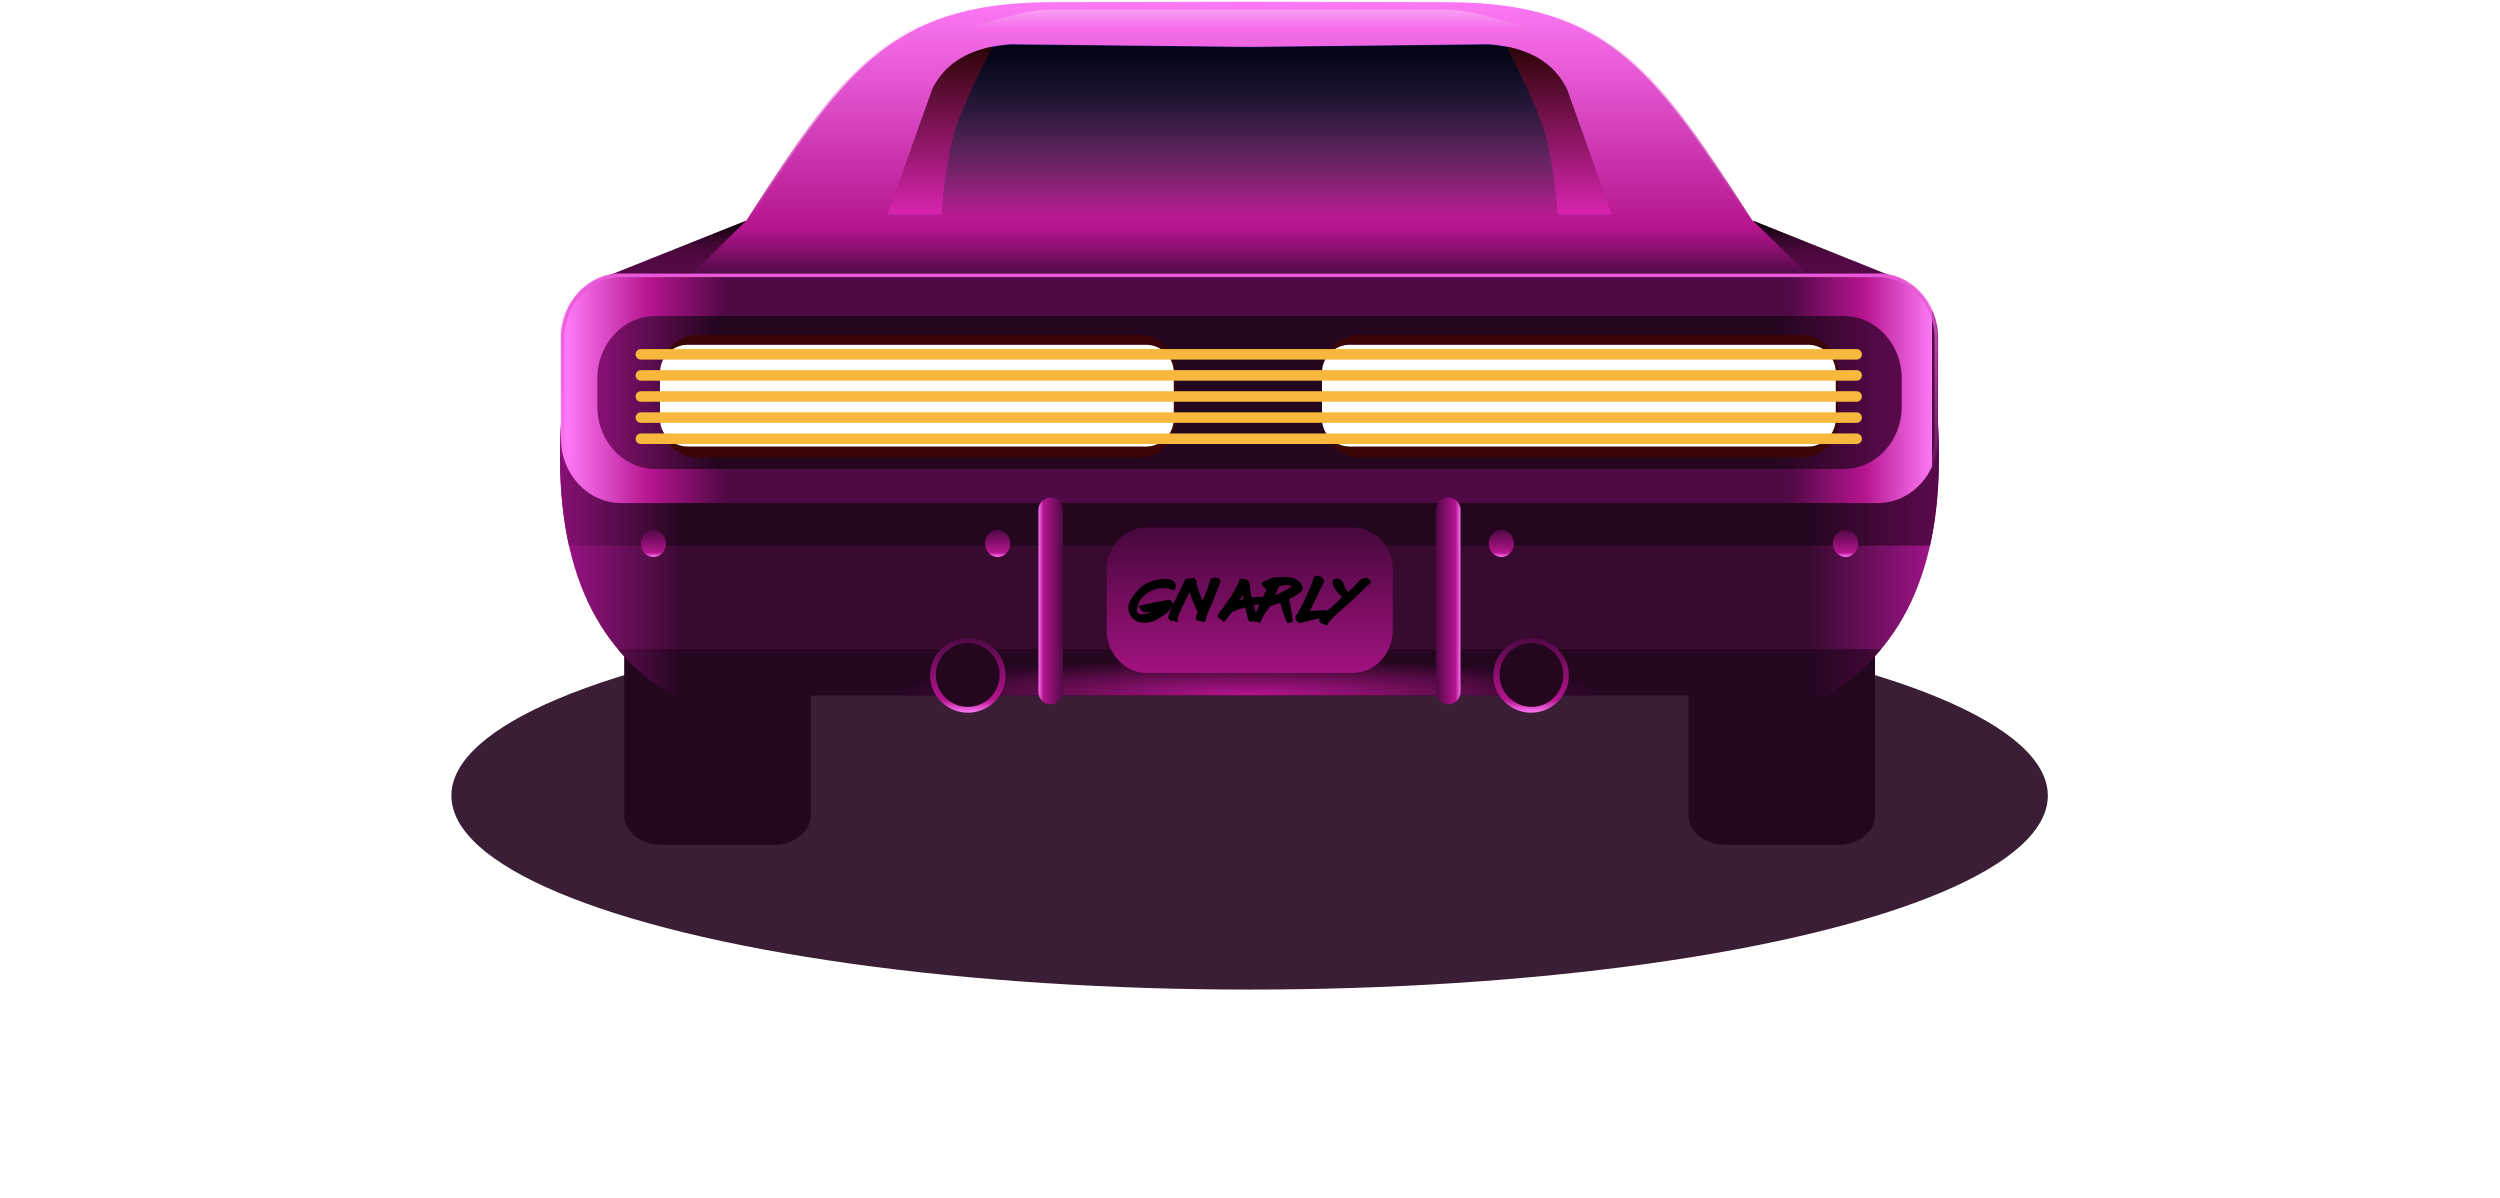 <svg width="1440" height="690" viewBox="0 0 1440 690" version="1.1" xmlns="http://www.w3.org/2000/svg" xmlns:xlink="http://www.w3.org/1999/xlink">
<g id="Canvas" fill="none">
<g id="car" clip-path="url(#clip0)">
<rect width="1440" height="690" />
<g id="Group 6">
<g id="Ellipse" filter="url(#filter0_f)">
<ellipse cx="459.775" cy="111.716" rx="459.775" ry="111.716" transform="translate(260 346.567)" fill="#24061F" fill-opacity="0.9"/>
</g>
<g id="Group">
<g id="Vector">
<path d="M 25.085 51.183C 38.94 51.183 50.171 39.725 50.171 25.591C 50.171 11.458 38.94 1.87743e-05 25.085 1.87743e-05C 11.231 1.87743e-05 -2.86555e-05 11.458 -2.86555e-05 25.591C -2.86555e-05 39.725 11.231 51.183 25.085 51.183Z" transform="translate(856.809 346.533)" fill="#590506"/>
</g>
</g>
<g id="Vector_2">
<path fill-rule="evenodd" clip-rule="evenodd" d="M 107.428 0L 0 0L 0 114.096C 0 123.389 9.425 130.996 20.945 130.996L 86.483 130.996C 98.003 130.996 107.426 123.389 107.426 114.096L 107.426 0L 107.428 0Z" transform="translate(972.582 355.589)" fill="#24061F"/>
</g>
<g id="Vector_3">
<path fill-rule="evenodd" clip-rule="evenodd" d="M 0 0L 107.428 0L 107.428 114.096C 107.428 123.389 98.004 130.996 86.485 130.996L 20.943 130.996C 9.427 130.996 0.002 123.389 0.002 114.096L 0.002 0L 0 0Z" transform="translate(359.535 355.589)" fill="#24061F"/>
</g>
<g id="Vector_4">
<path fill-rule="evenodd" clip-rule="evenodd" d="M 793.737 0L 397.142 0L 0.55 0C -3.939 78.976 19.194 129.412 65.188 156.217L 397.142 156.217L 729.097 156.217C 775.091 129.412 798.223 78.976 793.737 0Z" transform="translate(322.562 244.335)" fill="url(#paint0_linear)"/>
</g>
<g id="Vector_5">
<path fill-rule="evenodd" clip-rule="evenodd" d="M 793.736 -5.73109e-05L 397.141 -5.73109e-05L 0.549 -5.73109e-05C -0.955 26.457 0.646 49.711 5.167 69.946L 789.12 69.946C 793.639 49.713 795.237 26.457 793.736 -5.73109e-05ZM 33.316 129.584C 42.248 140.21 52.901 149.057 65.187 156.217L 397.141 156.217L 729.096 156.217C 741.379 149.057 752.034 140.21 760.967 129.584L 33.316 129.584Z" transform="translate(322.562 244.335)" fill="url(#paint1_linear)"/>
</g>
<g id="Vector_6">
<path fill-rule="evenodd" clip-rule="evenodd" d="M 793.736 -5.73109e-05L 397.141 -5.73109e-05L 0.549 -5.73109e-05C -0.955 26.457 0.646 49.711 5.167 69.946L 789.12 69.946C 793.639 49.713 795.237 26.457 793.736 -5.73109e-05ZM 33.316 129.584C 42.248 140.21 52.901 149.057 65.187 156.217L 397.141 156.217L 729.096 156.217C 741.379 149.057 752.034 140.21 760.967 129.584L 33.316 129.584Z" transform="translate(322.562 244.335)" fill="url(#paint2_radial)"/>
</g>
<g id="Vector_7">
<path fill-rule="evenodd" clip-rule="evenodd" d="M 21.75 43.011C 33.728 43.011 43.499 33.35 43.499 21.503C 43.499 9.661 33.728 -1.77861e-05 21.75 -1.77861e-05C 9.774 -1.77861e-05 6.42277e-06 9.661 6.42277e-06 21.503C 6.42277e-06 33.348 9.774 43.011 21.75 43.011Z" transform="translate(860.148 367.5)" fill="url(#paint3_linear)"/>
</g>
<g id="Vector_8">
<path fill-rule="evenodd" clip-rule="evenodd" d="M 7.249 15.588C 11.239 15.588 14.498 12.089 14.498 7.793C 14.498 3.505 11.242 -1.08693e-05 7.249 -1.08693e-05C 3.256 -1.08693e-05 2.91495e-05 3.503 2.91495e-05 7.793C 2.91495e-05 12.089 3.258 15.588 7.249 15.588Z" transform="translate(1055.79 305.269)" fill="url(#paint4_linear)"/>
</g>
<g id="Vector_9">
<path fill-rule="evenodd" clip-rule="evenodd" d="M 7.249 15.588C 11.239 15.588 14.495 12.089 14.495 7.793C 14.495 3.505 11.242 -1.08693e-05 7.249 -1.08693e-05C 3.256 -1.08693e-05 2.66792e-05 3.503 2.66792e-05 7.793C 2.66792e-05 12.089 3.256 15.588 7.249 15.588Z" transform="translate(857.531 305.269)" fill="url(#paint5_linear)"/>
</g>
<g id="Group_2">
<g id="Vector_10">
<path fill-rule="evenodd" clip-rule="evenodd" d="M 82.388 -2.76673e-05L 22.912 -2.76673e-05C 10.311 -2.76673e-05 1.18574e-05 11.088 1.18574e-05 24.638L 1.18574e-05 59.176C 1.18574e-05 72.729 10.311 83.818 22.912 83.818L 82.388 83.818L 141.861 83.818C 154.465 83.818 164.775 72.731 164.775 59.176L 164.775 24.638C 164.775 11.09 154.463 -2.76673e-05 141.861 -2.76673e-05L 82.388 -2.76673e-05Z" transform="translate(637.449 303.768)" fill="url(#paint6_linear)"/>
</g>
</g>
<g id="Vector_11">
<path fill-rule="evenodd" clip-rule="evenodd" d="M 21.752 43.011C 33.728 43.011 43.499 33.35 43.499 21.503C 43.499 9.661 33.728 -1.77861e-05 21.752 -1.77861e-05C 9.774 -1.77861e-05 4.69357e-06 9.661 4.69357e-06 21.503C 0.002 33.348 9.774 43.011 21.752 43.011Z" transform="translate(535.738 367.5)" fill="url(#paint7_linear)"/>
</g>
<g id="Vector_12">
<path fill-rule="evenodd" clip-rule="evenodd" d="M 7.247 15.588C 11.242 15.588 14.495 12.089 14.495 7.793C 14.495 3.505 11.242 0 7.247 0C 3.256 0 0 3.503 0 7.793C 0 12.089 3.256 15.588 7.247 15.588Z" transform="translate(369.117 305.269)" fill="url(#paint8_linear)"/>
</g>
<g id="Vector_13">
<path fill-rule="evenodd" clip-rule="evenodd" d="M 7.249 15.588C 11.242 15.588 14.495 12.089 14.495 7.793C 14.495 3.505 11.242 -1.08693e-05 7.249 -1.08693e-05C 3.256 -1.08693e-05 1.45748e-05 3.503 1.45748e-05 7.793C 1.45748e-05 12.089 3.256 15.588 7.249 15.588Z" transform="translate(567.383 305.269)" fill="url(#paint9_linear)"/>
</g>
<g id="Group_3">
<g id="Vector_14">
<path fill-rule="evenodd" clip-rule="evenodd" d="M 369.267 -2.32208e-05L 254.592 0.255C 159.997 0.465 133.368 43.572 79.439 127.133L -5.68169e-06 158.775L 369.267 158.395L 738.536 158.775L 659.099 127.133C 605.168 43.572 578.538 0.463 483.946 0.255L 369.267 -2.32208e-05Z" transform="translate(350.367 0)" fill="url(#paint10_linear)"/>
</g>
</g>
<g id="Vector_15">
<path d="M 0 31.642L 79.439 0L 47.169 31.572L 0 31.642Z" transform="translate(350.371 127.108)" fill="url(#paint11_linear)"/>
</g>
<g id="Vector_16">
<path d="M 0 31.642L 79.439 0L 47.169 31.572L 0 31.642Z" transform="translate(1089.18 127.108) scale(-1 1)" fill="url(#paint12_linear)"/>
</g>
<g id="Vector_17">
<path d="M 0 127.133C 53.929 43.572 80.558 0.465 175.152 0.255L 289.828 0L 404.507 0.255C 499.099 0.463 525.728 43.572 579.659 127.133" stroke-width="2" transform="translate(429.875 0)" stroke="url(#paint13_linear)"/>
</g>
<g id="Group_4">
<g id="Vector_18">
<path fill-rule="evenodd" clip-rule="evenodd" d="M 208.745 1.518L 71.039 -1.97624e-06C 49.744 1.532 34.508 10.015 26.012 26.231L 6.91684e-06 99.067L 208.747 99.067L 417.495 99.067L 391.481 26.231C 382.985 10.015 367.747 1.532 346.454 -1.97624e-06L 208.745 1.518Z" transform="translate(510.957 25.482)" fill="url(#paint14_linear)"/>
</g>
</g>
<g id="Group_5">
<g id="Vector_19">
<path fill-rule="evenodd" clip-rule="evenodd" d="M 208.745 1.518L 71.039 -1.97624e-06C 49.744 1.532 34.508 10.015 26.012 26.231L 6.91684e-06 99.067L 208.747 99.067L 417.495 99.067L 391.481 26.231C 382.985 10.015 367.747 1.532 346.454 -1.97624e-06L 208.745 1.518Z" transform="translate(511.254 25.819)" fill="url(#paint15_linear)"/>
</g>
</g>
<g id="Group_6">
<g id="Vector_20">
<path fill-rule="evenodd" clip-rule="evenodd" d="M 18.373 36.742C 28.487 36.742 36.742 28.494 36.742 18.371C 36.742 8.257 28.491 5.11978e-05 18.373 5.11978e-05C 8.251 5.11978e-05 -1.628e-06 8.257 -1.628e-06 18.371C -1.628e-06 28.494 8.251 36.742 18.373 36.742Z" transform="translate(539.043 370.4)" fill="#24061F"/>
</g>
</g>
<g id="Group_7">
<g id="Vector_21">
<path fill-rule="evenodd" clip-rule="evenodd" d="M 18.373 36.742C 28.487 36.742 36.742 28.494 36.742 18.371C 36.742 8.257 28.491 5.11978e-05 18.373 5.11978e-05C 8.251 5.11978e-05 -1.628e-06 8.257 -1.628e-06 18.371C -1.628e-06 28.494 8.251 36.742 18.373 36.742Z" transform="translate(863.746 370.401)" fill="#24061F"/>
</g>
</g>
<g id="Subtract">
<path d="M 60.575 0C 44.551 3.231 33.084 10.379 26.013 23.88L 0 96.717L 31.067 96.717C 31.067 96.717 33.165 66.533 38.728 48.659C 44.292 30.784 60.575 0 60.575 0Z" transform="translate(511.227 26.813)" fill="url(#paint16_linear)"/>
</g>
<g id="Vector_22">
<path fill-rule="evenodd" clip-rule="evenodd" d="M 396.592 0L 758.627 0C 777.637 0 793.187 16.726 793.187 37.165L 793.187 94.973C 793.187 115.416 777.635 132.135 758.627 132.135L 396.592 132.135L 34.558 132.135C 15.548 132.135 0 115.414 0 94.973L 0 37.165C 0 16.724 15.548 0 34.558 0L 396.592 0Z" transform="translate(323.102 157.619)" fill="url(#paint17_linear)"/>
<g mask="url(#path20_ins)" transform="translate(323.102 157.619)">
<path d="M 396.592 0L 758.627 0C 777.637 0 793.187 16.726 793.187 37.165L 793.187 94.973C 793.187 115.416 777.635 132.135 758.627 132.135L 396.592 132.135L 34.558 132.135C 15.548 132.135 0 115.414 0 94.973L 0 37.165C 0 16.724 15.548 0 34.558 0L 396.592 0Z" stroke-width="4" stroke="url(#paint18_linear)"/>
</g>
</g>
<g id="Group_8">
<g id="Vector_23">
<path fill-rule="evenodd" clip-rule="evenodd" d="M 375.654 1.58099e-05L 33.271 1.58099e-05C 14.973 1.58099e-05 -2.09975e-06 16.102 -2.09975e-06 35.785L -2.09975e-06 52.31C -2.09975e-06 71.99 14.973 88.092 33.271 88.092L 375.654 88.092L 718.034 88.092C 736.334 88.092 751.309 71.99 751.309 52.31L 751.309 35.785C 751.309 16.102 736.336 1.58099e-05 718.034 1.58099e-05L 375.654 1.58099e-05Z" transform="translate(344.062 182.033)" fill="url(#paint19_linear)"/>
</g>
</g>
<g id="Group_9">
<g id="Vector_24">
<path fill-rule="evenodd" clip-rule="evenodd" d="M 276.249 1.08693e-05C 287.513 1.08693e-05 296.708 9.691 296.708 21.556L 296.708 48.878C 296.708 60.746 287.511 70.44 276.249 70.44L 20.459 70.44C 9.198 70.44 -3.01376e-05 60.746 -3.01376e-05 48.878L -3.01376e-05 21.556C -3.01376e-05 9.691 9.196 1.08693e-05 20.459 1.08693e-05L 276.249 1.08693e-05Z" transform="translate(762.043 193.03)" fill="#3B0405"/>
</g>
</g>
<g id="Vector_25">
<path fill-rule="evenodd" clip-rule="evenodd" d="M 15.135 -5.53347e-05L 266.456 -5.53347e-05C 274.782 -5.53347e-05 281.593 6.808 281.593 15.135L 281.593 40.613C 281.593 48.936 274.782 55.75 266.456 55.75L 15.135 55.75C 6.81 55.75 -1.23515e-05 48.936 -1.23515e-05 40.613L -1.23515e-05 15.135C -1.23515e-05 6.81 6.812 -5.53347e-05 15.135 -5.53347e-05Z" transform="translate(769.598 200.375)" fill="#F8B83D"/>
</g>
<g id="Group_10">
<g id="Vector_26">
<path fill-rule="evenodd" clip-rule="evenodd" d="M 276.249 1.08693e-05C 287.513 1.08693e-05 296.71 9.691 296.71 21.556L 296.71 48.878C 296.71 60.746 287.513 70.44 276.249 70.44L 20.461 70.44C 9.2 70.44 8.15199e-06 60.746 8.15199e-06 48.878L 8.15199e-06 21.556C 8.15199e-06 9.691 9.196 1.08693e-05 20.461 1.08693e-05L 276.249 1.08693e-05Z" transform="translate(380.656 193.03)" fill="#3B0405"/>
</g>
</g>
<g id="Vector_27">
<path fill-rule="evenodd" clip-rule="evenodd" d="M 266.458 -5.53347e-05L 15.137 -5.53347e-05C 6.812 -5.53347e-05 -4.9406e-06 6.808 -4.9406e-06 15.135L -4.9406e-06 40.613C -4.9406e-06 48.936 6.812 55.75 15.137 55.75L 266.458 55.75C 274.784 55.75 281.595 48.936 281.595 40.613L 281.595 15.135C 281.595 6.81 274.784 -5.53347e-05 266.458 -5.53347e-05Z" transform="translate(388.211 200.375)" fill="#F8B83D"/>
</g>
<g id="Vector_28" filter="url(#filter1_f)">
<path fill-rule="evenodd" clip-rule="evenodd" d="M 280.017 -5.81525e-05L 15.907 -5.81525e-05C 7.158 -5.81525e-05 -5.19199e-06 7.154 -5.19199e-06 15.906L -5.19199e-06 42.681C -5.19199e-06 51.428 7.158 58.589 15.907 58.589L 280.017 58.589C 288.766 58.589 295.924 51.428 295.924 42.681L 295.924 15.906C 295.924 7.156 288.766 -5.81525e-05 280.017 -5.81525e-05Z" transform="translate(380.164 198.606)" fill="white"/>
</g>
<g id="Vector_29" filter="url(#filter2_f)">
<path fill-rule="evenodd" clip-rule="evenodd" d="M 280.017 -5.81525e-05L 15.907 -5.81525e-05C 7.158 -5.81525e-05 -5.19199e-06 7.154 -5.19199e-06 15.906L -5.19199e-06 42.681C -5.19199e-06 51.428 7.158 58.589 15.907 58.589L 280.017 58.589C 288.766 58.589 295.924 51.428 295.924 42.681L 295.924 15.906C 295.924 7.156 288.766 -5.81525e-05 280.017 -5.81525e-05Z" transform="translate(761.477 198.606)" fill="white"/>
</g>
<g id="Subtract_2">
<path d="M 60.575 0C 44.551 3.231 33.084 10.379 26.013 23.88L 0 96.717L 31.067 96.717C 31.067 96.717 33.165 66.533 38.728 48.659C 44.292 30.784 60.575 0 60.575 0Z" transform="translate(928.316 26.813) scale(-1 1)" fill="url(#paint20_linear)"/>
</g>
<g id="Group_11" filter="url(#filter3_f)">
<g id="Group_12">
<g id="Vector_30">
<path d="M 703.322 6.071L 3.035 6.071C 1.358 6.071 -2.22327e-06 4.711 -2.22327e-06 3.035C -2.22327e-06 1.36 1.358 -1.97624e-06 3.035 -1.97624e-06L 703.322 -1.97624e-06C 704.999 -1.97624e-06 706.357 1.36 706.357 3.035C 706.357 4.711 704.999 6.071 703.322 6.071Z" transform="translate(366.105 201.059)" fill="#F8B83D"/>
</g>
</g>
<g id="Group_13">
<g id="Vector_31">
<path d="M 703.322 6.071L 3.035 6.071C 1.358 6.071 -2.22327e-06 4.711 -2.22327e-06 3.035C -2.22327e-06 1.36 1.358 -1.97624e-06 3.035 -1.97624e-06L 703.322 -1.97624e-06C 704.999 -1.97624e-06 706.357 1.36 706.357 3.035C 706.357 4.711 704.999 6.071 703.322 6.071Z" transform="translate(366.105 213.198)" fill="#F8B83D"/>
</g>
</g>
<g id="Group_14">
<g id="Vector_32">
<path d="M 703.322 6.071L 3.035 6.071C 1.358 6.071 -2.22327e-06 4.711 -2.22327e-06 3.035C -2.22327e-06 1.36 1.358 -1.97624e-06 3.035 -1.97624e-06L 703.322 -1.97624e-06C 704.999 -1.97624e-06 706.357 1.36 706.357 3.035C 706.357 4.711 704.999 6.071 703.322 6.071Z" transform="translate(366.105 225.345)" fill="#F8B83D"/>
</g>
</g>
<g id="Group_15">
<g id="Vector_33">
<path d="M 703.322 6.071L 3.035 6.071C 1.358 6.071 -2.22327e-06 4.711 -2.22327e-06 3.035C -2.22327e-06 1.36 1.358 -1.97624e-06 3.035 -1.97624e-06L 703.322 -1.97624e-06C 704.999 -1.97624e-06 706.357 1.36 706.357 3.035C 706.357 4.711 704.999 6.071 703.322 6.071Z" transform="translate(366.105 237.487)" fill="#F8B83D"/>
</g>
</g>
<g id="Group_16">
<g id="Vector_34">
<path d="M 703.322 6.071L 3.035 6.071C 1.358 6.071 -2.22327e-06 4.711 -2.22327e-06 3.035C -2.22327e-06 1.36 1.358 -1.97624e-06 3.035 -1.97624e-06L 703.322 -1.97624e-06C 704.999 -1.97624e-06 706.357 1.36 706.357 3.035C 706.357 4.711 704.999 6.071 703.322 6.071Z" transform="translate(366.105 249.687)" fill="#F8B83D"/>
</g>
</g>
</g>
<g id="Rectangle 3">
<path d="M 34.241 2.177C 39.902 0.731 45.722 0 51.565 0L 279.116 0C 284.958 0 290.778 0.731 296.439 2.177L 330.68 10.923L 0 10.923L 34.241 2.177Z" transform="translate(553.949 5.562)" fill="url(#paint21_linear)"/>
</g>
<g id="Vector_35">
<path fill-rule="evenodd" clip-rule="evenodd" d="M 7.038 4.84179e-05C 10.914 4.84179e-05 14.081 3.169 14.081 7.044L 14.081 112.014C 14.081 115.889 10.914 119.058 7.038 119.058C 3.165 119.058 -2.5197e-05 115.889 -2.5197e-05 112.014L -2.5197e-05 7.044C -2.5197e-05 3.169 3.167 4.84179e-05 7.038 4.84179e-05Z" transform="translate(827.176 286.612)" fill="url(#paint22_linear)"/>
</g>
<g id="Vector_36">
<path fill-rule="evenodd" clip-rule="evenodd" d="M 7.042 4.84179e-05C 3.165 4.84179e-05 -5.92871e-06 3.169 -5.92871e-06 7.044L -5.92871e-06 112.014C -5.92871e-06 115.889 3.165 119.058 7.042 119.058C 10.912 119.058 14.081 115.889 14.081 112.014L 14.081 7.044C 14.081 3.169 10.912 4.84179e-05 7.042 4.84179e-05Z" transform="translate(612.219 286.612) scale(-1 1)" fill="url(#paint23_linear)"/>
</g>
<g id="gnarly">
<path d="M 21.6 1.958L 22.038 1.958C 24.576 1.958 26.338 3.053 27.325 5.242C 27.093 7.24 26.761 8.24 26.328 8.24L 26.177 8.24C 25.582 8.24 24.581 7.953 23.171 7.381L 20.316 7.095C 15.11 7.095 10.724 9.234 7.16 13.512C 5.629 15.581 4.864 17.815 4.864 20.215C 4.864 21.551 5.866 22.219 7.87 22.219C 9.078 22.219 10.795 21.837 13.02 21.074L 13.02 20.938L 12.869 20.938L 8.731 21.224C 8.731 20.963 8.348 20.627 7.583 20.215L 7.719 20.079L 7.719 19.929L 6.873 19.929L 6.873 19.643L 7.719 19.507L 7.719 19.372L 6.586 19.221L 6.586 18.935L 7.009 18.935L 7.009 18.799L 6.299 18.799L 6.299 18.648L 6.586 18.227C 5.911 18.227 5.574 18.131 5.574 17.941C 5.574 17.308 11.439 15.977 23.171 13.949C 24.268 13.949 25.079 14.611 25.603 15.937L 25.754 16.374C 25.754 17.358 25.084 18.402 23.745 19.507C 23.745 20.441 21.363 22.344 16.6 25.216C 14.365 26.451 12.169 27.069 10.014 27.069L 8.731 27.069C 4.451 27.069 1.586 24.88 0.136 20.501L 0 19.221L 0 18.362C 0 14.928 2.669 10.79 8.006 5.95C 11.953 3.289 16.484 1.958 21.6 1.958Z" transform="translate(649.969 331.572)" fill="black"/>
<path d="M 49.233 1.115L 50.184 1.115C 51.393 1.115 52.389 1.657 53.175 2.742L 53.175 3.148L 48.009 16.419C 46.74 18.759 45.471 22.058 44.203 26.316L 43.795 26.723L 43.387 26.723L 42.843 26.316L 42.707 26.451L 42.028 26.451L 41.348 26.045L 39.989 26.18L 38.901 24.96L 38.901 24.011C 38.901 23.609 39.218 22.66 39.852 21.164L 36.333 12.774L 35.246 9.52L 35.11 9.52L 29.672 20.893C 29.038 22.188 28.584 23.68 28.312 25.367L 28.448 25.502L 28.448 25.638C 28.297 26.361 28.116 26.723 27.905 26.723L 27.497 26.723L 26.137 25.909L 25.866 25.909L 25.322 26.045L 24.914 25.909L 24.642 26.18L 24.506 26.045L 24.37 26.045L 24.234 26.18L 23.011 24.553L 23.011 24.011C 23.011 22.384 25.14 17.418 29.4 9.113L 32.663 2.199C 33.156 1.808 34.692 1.536 37.27 1.386C 37.884 1.386 38.518 1.838 39.173 2.742L 39.173 2.877C 39.173 5.438 40.351 9.229 42.707 14.25C 43.976 12.081 45.381 8.38 46.922 3.148C 47.234 1.973 47.778 1.386 48.553 1.386C 48.553 1.225 48.779 1.135 49.233 1.115Z" transform="translate(649.969 331.572)" fill="black"/>
<path d="M 65.159 1.808C 67.586 1.808 69.071 2.526 69.615 3.962C 69.927 5.237 70.305 7.768 70.748 11.554L 70.884 11.689C 70.934 12.282 71.06 12.578 71.261 12.578L 75.325 12.066L 75.325 12.322L 75.461 12.322L 77.485 12.201L 77.485 12.442L 76.594 12.698L 76.594 12.834L 77.485 12.834L 78.376 12.698L 78.376 12.954C 77.51 13.296 76.835 13.467 76.352 13.467L 76.352 13.723L 76.986 13.587C 77.57 13.758 77.862 13.929 77.862 14.099L 78.512 13.964C 80.204 14.014 81.049 14.185 81.049 14.476L 80.913 14.597L 81.805 14.852L 81.805 15.109C 80.657 15.701 78.285 16.208 74.69 16.63L 72.409 17.007C 73.507 21.305 74.056 24.222 74.056 25.759L 74.056 26.256L 73.678 26.647L 73.542 26.647C 73.26 26.647 72.968 26.517 72.666 26.256L 72.666 26.647L 72.409 26.647L 72.409 26.391L 72.017 26.647L 71.518 26.256L 70.249 26.768L 69.222 25.759C 68.799 25.076 68.165 22.58 67.319 18.272L 67.198 18.272C 61.861 19.738 59.193 20.883 59.193 21.706C 58.85 21.917 57.833 23.223 56.142 25.623C 55.557 26.306 55.089 26.647 54.737 26.647L 54.48 26.015L 54.359 26.135L 54.238 26.135C 53.725 25.834 53.468 25.497 53.468 25.126L 53.347 25.246L 53.09 25.246L 53.09 24.99C 52.738 24.99 52.401 24.739 52.078 24.237C 51.736 24.237 51.565 24.152 51.565 23.981L 51.565 23.092C 51.565 22.148 52.582 20.587 54.616 18.407C 55.482 16.971 56.882 14.983 58.815 12.442L 63.135 4.85L 64.011 2.305C 64.464 1.973 64.847 1.808 65.159 1.808ZM 64.147 14.099L 64.147 14.22C 65.587 13.848 66.307 13.597 66.307 13.467L 65.93 11.433C 65.698 11.534 65.104 12.422 64.147 14.099ZM 75.959 11.945L 76.216 11.945L 76.216 12.201L 75.959 12.201L 75.959 11.945ZM 76.095 12.834L 76.095 12.954L 76.352 12.954L 76.352 12.834L 76.095 12.834Z" transform="translate(649.969 331.572)" fill="black"/>
<path d="M 88.698 0.768L 89.877 0.768C 95.747 0.768 99.212 2.691 100.269 6.538L 100.405 7.336L 100.405 7.728C 100.405 8.882 97.772 10.806 92.505 13.497C 93.824 19.07 94.484 22.962 94.484 25.171L 94.62 25.307L 94.62 25.427L 94.484 25.834L 94.62 27.009L 94.484 27.144L 94.227 27.144C 94.227 26.793 94.136 26.617 93.955 26.617C 93.955 26.878 93.869 27.009 93.698 27.009L 93.426 27.009L 93.305 26.873L 93.169 26.873C 93.039 27.225 92.908 27.4 92.777 27.4L 92.112 27.265L 91.855 27.536C 91.795 27.094 91.573 26.873 91.191 26.873C 89.791 23.619 88.568 19.859 87.52 15.591L 81.599 17.564C 81.055 18.799 80.617 19.497 80.285 19.658L 80.149 20.321L 79.757 20.321L 80.285 18.875L 80.285 18.739L 80.149 18.739L 79.485 20.185L 79.757 20.456C 79.424 20.456 78.765 21.37 77.778 23.198C 77.657 23.208 77.395 23.78 76.992 24.915C 76.811 24.915 76.373 25.789 75.678 27.536L 75.542 27.536C 75.542 27.134 75.104 26.783 74.228 26.482L 73.971 26.753C 73.971 26.572 73.835 26.482 73.564 26.482L 73.171 26.617C 72.979 26.145 72.718 25.884 72.385 25.834L 72.385 25.427C 72.385 23.308 74.797 17.448 79.621 7.848C 77.778 6.603 76.856 5.599 76.856 4.835L 76.856 4.188C 76.927 3.726 78.548 2.937 81.72 1.823C 82.163 1.12 84.489 0.768 88.698 0.768ZM 84.484 11.132L 84.756 11.132C 90.023 8.882 93.22 7.09 94.348 5.754L 94.348 5.619L 91.719 5.498L 91.463 5.498C 88.13 5.498 86.463 5.89 86.463 6.673C 85.426 9.314 84.766 10.8 84.484 11.132Z" transform="translate(649.969 331.572)" fill="black"/>
<path d="M 108.447 0L 109.247 0C 111.583 0.854 112.751 1.973 112.751 3.359C 112.147 4.343 109.725 9.39 105.486 18.498L 104.414 20.381L 112.751 19.838L 113.824 19.974L 114.624 19.974L 114.624 20.245L 114.232 20.245L 114.232 20.652L 115.032 20.652L 115.032 20.923L 113.688 21.586L 113.96 22.384L 114.76 22.384L 115.969 23.604C 115.969 23.845 113.325 24.332 108.039 25.066C 105.803 25.517 102.757 26.281 98.9 27.355L 98.764 27.355C 98.271 27.355 97.42 26.637 96.212 25.201L 96.212 25.066L 96.348 24.945L 96.212 24.809L 96.212 23.469C 96.212 23.017 96.614 22.48 97.42 21.857C 101.649 14.054 104.696 7.441 106.558 2.018L 106.422 1.612C 106.986 0.537 107.661 0 108.447 0Z" transform="translate(649.969 331.572)" fill="black"/>
<path d="M 136.532 1.356L 137.091 1.356C 137.776 1.356 138.652 1.998 139.72 3.284L 139.72 3.841C 128.592 14.637 122.329 20.376 120.929 21.059C 120.929 21.43 120.698 21.616 120.234 21.616C 120.234 21.907 119.222 23.007 117.198 24.915C 115.839 26.14 115.008 27.29 114.706 28.364L 114.011 28.5C 113.477 28.5 113.019 28.314 112.637 27.943L 112.365 28.229C 112.234 27.677 111.725 27.4 110.839 27.4L 109.872 26.301L 109.872 26.015C 109.872 24.588 113.281 21.054 120.098 15.41C 121.941 13.532 122.863 12.477 122.863 12.247C 119.358 8.752 117.606 5.809 117.606 3.419L 117.606 2.591C 118.079 2.049 118.865 1.777 119.962 1.777L 120.506 1.777C 122.208 1.777 123.497 3.063 124.373 5.634C 124.373 6.558 125.113 7.798 126.593 9.354C 127.5 8.722 129.846 6.377 133.632 2.32C 134.73 1.677 135.697 1.356 136.532 1.356Z" transform="translate(649.969 331.572)" fill="black"/>
</g>
</g>
</g>
</g>
<defs>
<filter id="filter0_f" x="161" y="247.567" width="1117.55" height="421.433" filterUnits="userSpaceOnUse" color-interpolation-filters="sRGB">
<feFlood flood-opacity="0" result="BackgroundImageFix"/>
<feBlend mode="normal" in="SourceGraphic" in2="BackgroundImageFix" result="shape"/>
<feGaussianBlur stdDeviation="49.5" result="effect1_foregroundBlur"/>
</filter>
<filter id="filter1_f" x="360.164" y="178.606" width="335.924" height="98.589" filterUnits="userSpaceOnUse" color-interpolation-filters="sRGB">
<feFlood flood-opacity="0" result="BackgroundImageFix"/>
<feBlend mode="normal" in="SourceGraphic" in2="BackgroundImageFix" result="shape"/>
<feGaussianBlur stdDeviation="10" result="effect1_foregroundBlur"/>
</filter>
<filter id="filter2_f" x="741.477" y="178.606" width="335.924" height="98.589" filterUnits="userSpaceOnUse" color-interpolation-filters="sRGB">
<feFlood flood-opacity="0" result="BackgroundImageFix"/>
<feBlend mode="normal" in="SourceGraphic" in2="BackgroundImageFix" result="shape"/>
<feGaussianBlur stdDeviation="10" result="effect1_foregroundBlur"/>
</filter>
<filter id="filter3_f" x="354.105" y="189.059" width="730.357" height="78.699" filterUnits="userSpaceOnUse" color-interpolation-filters="sRGB">
<feFlood flood-opacity="0" result="BackgroundImageFix"/>
<feBlend mode="normal" in="SourceGraphic" in2="BackgroundImageFix" result="shape"/>
<feGaussianBlur stdDeviation="6" result="effect1_foregroundBlur"/>
</filter>

<linearGradient id="paint0_linear" x2="1" gradientUnits="userSpaceOnUse" gradientTransform="matrix(789.464 1.986 -10.098 4014.01 5.049 -1898.81)">
<stop stop-color="#9C1386"/>
<stop offset="0.088" stop-color="#380A30"/>
<stop offset="0.912" stop-color="#380A30"/>
<stop offset="1" stop-color="#9C1386"/>
</linearGradient>
<linearGradient id="paint1_linear" x2="1" gradientUnits="userSpaceOnUse" gradientTransform="matrix(789.462 1.986 -10.098 4014.01 5.049 -1898.81)">
<stop stop-color="#851072"/>
<stop offset="0.088" stop-color="#24061F"/>
<stop offset="0.912" stop-color="#24061F"/>
<stop offset="1" stop-color="#57094A"/>
</linearGradient>
<radialGradient id="paint2_radial" cx="0.5" cy="0.5" r="0.5" gradientUnits="userSpaceOnUse" gradientTransform="matrix(-6.87542e-06 -41.707 407.115 -6.71124e-05 193.656 176.711)">
<stop stop-color="#B5148E"/>
<stop offset="1" stop-color="#B5148E" stop-opacity="0"/>
</radialGradient>
<linearGradient id="paint3_linear" x2="1" gradientUnits="userSpaceOnUse" gradientTransform="matrix(0 43.011 -43.499 0 43.499 0)">
<stop stop-color="#4F0945"/>
<stop offset="0.829" stop-color="#B5148E"/>
<stop offset="1" stop-color="#FD79F6"/>
</linearGradient>
<linearGradient id="paint4_linear" x2="1" gradientUnits="userSpaceOnUse" gradientTransform="matrix(0 15.588 -14.498 0 14.498 0)">
<stop stop-color="#4F0945"/>
<stop offset="0.829" stop-color="#B5148E"/>
<stop offset="1" stop-color="#FD79F6"/>
</linearGradient>
<linearGradient id="paint5_linear" x2="1" gradientUnits="userSpaceOnUse" gradientTransform="matrix(0 15.588 -14.495 0 14.495 0)">
<stop stop-color="#4F0945"/>
<stop offset="0.829" stop-color="#B5148E"/>
<stop offset="1" stop-color="#FD79F6"/>
</linearGradient>
<linearGradient id="paint6_linear" x2="1" gradientUnits="userSpaceOnUse" gradientTransform="matrix(0 83.818 -164.775 0 164.775 0)">
<stop stop-color="#45083C"/>
<stop offset="1" stop-color="#A31280"/>
</linearGradient>
<linearGradient id="paint7_linear" x2="1" gradientUnits="userSpaceOnUse" gradientTransform="matrix(0 43.011 -43.499 0 43.499 0)">
<stop stop-color="#4F0945"/>
<stop offset="0.829" stop-color="#B5148E"/>
<stop offset="1" stop-color="#FD79F6"/>
</linearGradient>
<linearGradient id="paint8_linear" x2="1" gradientUnits="userSpaceOnUse" gradientTransform="matrix(0 15.588 -14.495 0 14.495 0)">
<stop stop-color="#4F0945"/>
<stop offset="0.829" stop-color="#B5148E"/>
<stop offset="1" stop-color="#FD79F6"/>
</linearGradient>
<linearGradient id="paint9_linear" x2="1" gradientUnits="userSpaceOnUse" gradientTransform="matrix(0 15.588 -14.495 0 14.495 0)">
<stop stop-color="#4F0945"/>
<stop offset="0.829" stop-color="#B5148E"/>
<stop offset="1" stop-color="#FD79F6"/>
</linearGradient>
<linearGradient id="paint10_linear" x2="1" gradientUnits="userSpaceOnUse" gradientTransform="matrix(0 158.775 -738.536 0 738.536 0)">
<stop stop-color="#FD79F6"/>
<stop offset="0.829" stop-color="#B5148E"/>
<stop offset="1" stop-color="#4F0945"/>
</linearGradient>
<linearGradient id="paint11_linear" x2="1" gradientUnits="userSpaceOnUse" gradientTransform="matrix(0 31.642 -79.439 0 79.439 0)">
<stop/>
<stop offset="1" stop-opacity="0"/>
</linearGradient>
<linearGradient id="paint12_linear" x2="1" gradientUnits="userSpaceOnUse" gradientTransform="matrix(0 31.642 -79.439 0 79.439 0)">
<stop/>
<stop offset="1" stop-opacity="0"/>
</linearGradient>
<linearGradient id="paint13_linear" x2="1" gradientUnits="userSpaceOnUse" gradientTransform="matrix(0 127.133 -579.659 0 579.659 0)">
<stop stop-color="white"/>
<stop offset="1" stop-color="white" stop-opacity="0"/>
</linearGradient>
<linearGradient id="paint14_linear" x2="1" gradientUnits="userSpaceOnUse" gradientTransform="matrix(0 99.067 -417.495 0 417.495 0)">
<stop stop-color="#191B70"/>
<stop offset="1" stop-color="#1A1A1A" stop-opacity="0"/>
</linearGradient>
<linearGradient id="paint15_linear" x2="1" gradientUnits="userSpaceOnUse" gradientTransform="matrix(0 99.067 -417.495 0 417.495 0)">
<stop stop-color="#020312"/>
<stop offset="1" stop-color="#1A1A1A" stop-opacity="0"/>
</linearGradient>
<linearGradient id="paint16_linear" x2="1" gradientUnits="userSpaceOnUse" gradientTransform="matrix(0 96.717 -60.575 0 60.575 0)">
<stop stop-color="#2D0405"/>
<stop offset="1" stop-color="#D824B0"/>
</linearGradient>
<linearGradient id="paint17_linear" x2="1" gradientUnits="userSpaceOnUse" gradientTransform="matrix(-792.441 -3.972 23.845 -4756.89 780.965 2444.26)">
<stop stop-color="#4F0945"/>
<stop offset="0" stop-color="#FD79F6"/>
<stop offset="0.05" stop-color="#B5148E"/>
<stop offset="0.105" stop-color="#4F0945"/>
<stop offset="0.884" stop-color="#4F0945"/>
<stop offset="0.939" stop-color="#B5148E"/>
<stop offset="1" stop-color="#FD79F6"/>
</linearGradient>
<linearGradient id="paint18_linear" x2="1" gradientUnits="userSpaceOnUse" gradientTransform="matrix(0 132.135 -793.187 0 793.187 0)">
<stop stop-color="#E85AD7"/>
<stop offset="1" stop-color="#E85AD7" stop-opacity="0"/>
</linearGradient>
<linearGradient id="paint19_linear" x2="1" gradientUnits="userSpaceOnUse" gradientTransform="matrix(746.748 1.12 -9.552 2263.54 4.776 -1070.76)">
<stop stop-color="#851072"/>
<stop offset="0.088" stop-color="#24061F"/>
<stop offset="0.912" stop-color="#24061F"/>
<stop offset="1" stop-color="#57094A"/>
</linearGradient>
<linearGradient id="paint20_linear" x2="1" gradientUnits="userSpaceOnUse" gradientTransform="matrix(0 96.717 -60.575 0 60.575 0)">
<stop stop-color="#2D0405"/>
<stop offset="1" stop-color="#D824B0"/>
</linearGradient>
<linearGradient id="paint21_linear" x2="1" gradientUnits="userSpaceOnUse" gradientTransform="matrix(0 10.923 -328.694 0 334.653 0)">
<stop stop-color="white" stop-opacity="0.3"/>
<stop offset="1" stop-color="white" stop-opacity="0"/>
</linearGradient>
<linearGradient id="paint22_linear" x2="1" gradientUnits="userSpaceOnUse" gradientTransform="matrix(14.399 8.62734e-07 -1.01658e-07 1.703 -0.159 53.147)">
<stop stop-color="#4F0945"/>
<stop offset="0.791" stop-color="#B5148E"/>
<stop offset="1" stop-color="#FD79F6"/>
</linearGradient>
<linearGradient id="paint23_linear" x2="1" gradientUnits="userSpaceOnUse" gradientTransform="matrix(14.399 8.62734e-07 -1.01658e-07 1.703 -0.159 53.147)">
<stop stop-color="#4F0945"/>
<stop offset="0.791" stop-color="#B5148E"/>
<stop offset="1" stop-color="#FD79F6"/>
</linearGradient>

<clipPath id="clip0">
<rect width="1440" height="690" fill="white"/>
</clipPath>
<mask id="path20_ins" fill="white">
<path fill-rule="evenodd" clip-rule="evenodd" d="M 396.592 0L 758.627 0C 777.637 0 793.187 16.726 793.187 37.165L 793.187 94.973C 793.187 115.416 777.635 132.135 758.627 132.135L 396.592 132.135L 34.558 132.135C 15.548 132.135 0 115.414 0 94.973L 0 37.165C 0 16.724 15.548 0 34.558 0L 396.592 0Z"/>
</mask>

</defs>
</svg>
